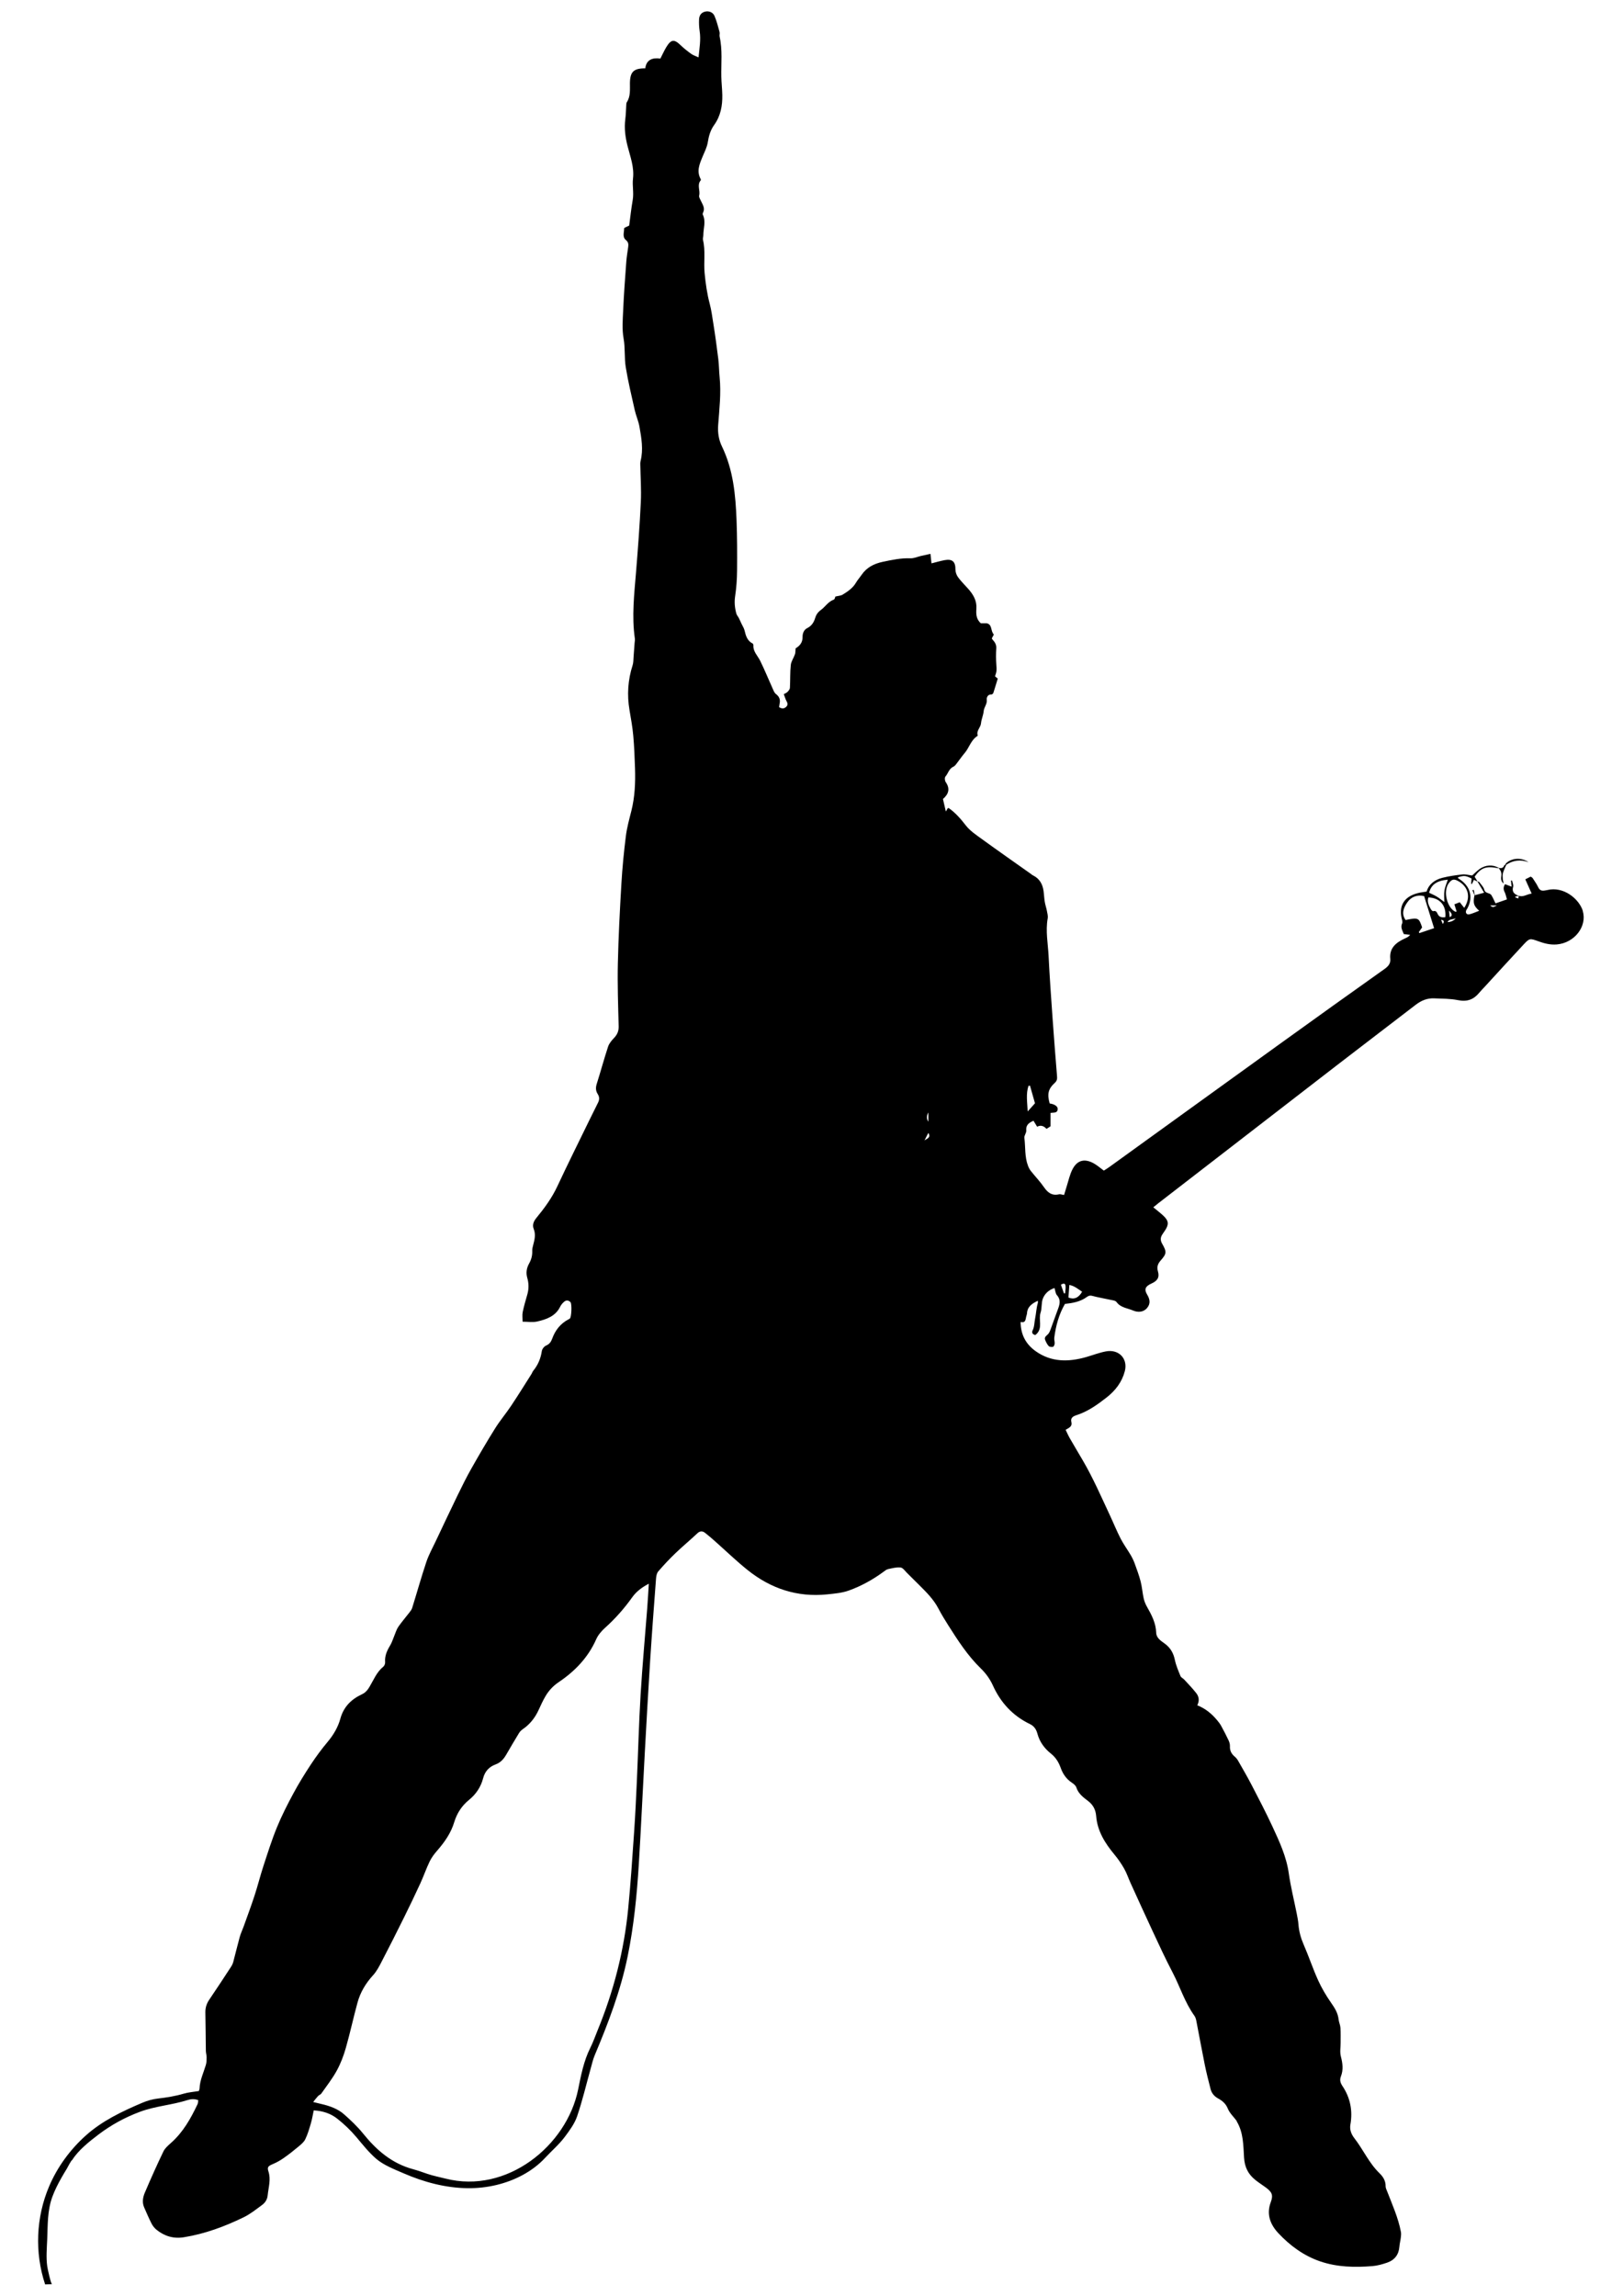<?xml version="1.0" encoding="UTF-8"?>
<svg id="Layer_1" data-name="Layer 1" xmlns="http://www.w3.org/2000/svg" viewBox="0 0 595.28 841.89">
  <path d="m580.6,334.21c-1.36-4.63-7.2-9.28-13.07-7.82-.32.08-.66.11-.99.17-1.15.22-1.87-.15-2.38-1.24-.54-1.17-1.33-2.23-2.03-3.33-.12-.19-.38-.29-.7-.53-.6.3-1.22.62-1.98,1,.83,1.85,1.57,3.51,2.33,5.22-1.75.24-3.09,1.39-4.76.81,0,.01,0,.02,0,.04-1.53-.6-2.58-1.39-2.04-3.31.2-.7-.25-1.56-.41-2.35-.13.02-.26.05-.39.07.09.73.17,1.46.26,2.22-.91-.35-1.66-.64-2.41-.92-.62.92-.7,1.83-.17,2.87.39.76.53,1.63.85,2.71-1.5.52-2.79.97-4.19,1.45-.42-.88-.72-1.52-1.02-2.15-.11-.22-.28-.41-.36-.63-.46-1.22-2.37-.67-2.74-2.22-.25-1.02-1.18-1.9-1.85-2.82-.1-.14-.4-.16-.63-.22-.36-.57-.71-1.15-1.07-1.73,2.25-3.22,4.11-3.95,8.19-3.2.2.04.42.04.63.05.7.79,1.15,1.62.98,2.78-.15,1.02-.18,2.13.87,2.85-.13-.58-.3-1.16-.34-1.75-.05-.71-.11-1.46.09-2.12.31-1.03.78-2.01,1.21-3.01,2.49-1.64,5.2-2.01,8.15-.93-2.56-1.81-6.16-1.59-8.26.42-.12.11-.17.29-.21.48-.21.09-.41.18-.46.33-.36,1.02-1.11.99-1.91.91-2.21-1.33-4.96-1.21-7.19.43-.98.72-1.85,1.6-2.64,2.31-1.29-.15-2.46-.5-3.58-.38-2.45.27-4.92.62-7.31,1.22-2.81.71-4.98,2.31-5.83,5.06-.93.15-1.68.23-2.42.38-5.43,1.1-7.77,4.35-6.77,9.18.15.7.48,1.55.22,2.11-.68,1.51.14,2.62.6,3.9.85.11,1.61.2,2.36.3-.59.71-1.24,1-1.88,1.29-3.32,1.51-5.83,3.52-5.42,7.54.16,1.54-.64,2.63-2.01,3.61-12.57,8.92-25.1,17.89-37.6,26.9-21.17,15.25-42.32,30.55-63.48,45.82-.65.47-1.35.89-1.98,1.29-1.27-.93-2.32-1.87-3.53-2.56-3.42-1.98-6.17-1.36-7.95,2.05-1.03,1.98-1.48,4.24-2.17,6.38-.33,1.03-.63,2.07-.93,3.08-.85-.14-1.38-.37-1.82-.27-2.66.62-4.19-.63-5.58-2.64-1.42-2.06-3.2-3.9-4.77-5.88-.45-.57-.8-1.24-1.05-1.91-1.28-3.31-.9-6.84-1.34-10.27-.11-.85.77-1.8.69-2.66-.19-1.99.92-2.87,2.66-3.6.44.73.85,1.4,1.33,2.19,1.38-.74,2.5-.24,3.44.79.68-.44,1.22-.78,1.48-.95v-4.91c1.21-.19,2.45.15,2.62-1.27.13-1.07-1.05-1.93-2.94-2.19-.97-3.48-.56-5.34,1.93-7.61.88-.81.83-1.63.75-2.63-.56-6.91-1.11-13.81-1.6-20.72-.54-7.72-1.1-15.43-1.48-23.15-.23-4.57-1.15-9.13-.33-13.74.16-.91-.12-1.9-.3-2.84-.21-1.09-.59-2.16-.77-3.25-.22-1.35-.26-2.73-.46-4.08-.36-2.44-1.46-4.44-3.85-5.62-.37-.18-.68-.48-1.01-.71-5.95-4.21-11.92-8.38-17.82-12.66-2.07-1.5-4.29-2.99-5.81-4.94-1.82-2.35-3.7-4.55-6.15-6.29-.11-.08-.29-.07-.44-.1-.14.25-.29.5-.74,1.28-.42-1.83-.74-3.18-1.06-4.59,2.11-1.81,2.68-3.8,1.01-6.21-.35-.5-.44-1.63-.1-2.02,1.02-1.18,1.29-2.9,2.96-3.65.62-.28,1.04-1.01,1.49-1.58.86-1.09,1.61-2.25,2.52-3.29,1.76-2.01,2.33-4.83,4.77-6.37.06-.04.12-.14.1-.19-.59-1.72,1.07-2.88,1.21-4.46.13-1.49.85-2.93.97-4.42.12-1.5,1.37-2.64,1.13-4.29-.08-.57.28-1.97,1.76-1.85.21.02.58-.34.67-.59.57-1.76,1.09-3.53,1.61-5.24-.47-.38-.82-.67-1-.82.22-.77.47-1.34.52-1.93.07-.77.02-1.55-.04-2.32-.15-2.03-.15-4.06-.02-6.08.08-1.25-.48-2.14-1.25-3.01-.16-.17-.28-.38-.4-.55.31-.6.6-1.16.75-1.45-1.28-1.34-.47-3.63-2.62-4.13h-2.17c-1.73-1.54-1.74-3.5-1.61-5.3.22-3-1.15-5.24-3.03-7.36-1.23-1.38-2.57-2.69-3.66-4.17-.58-.79-.99-1.89-.99-2.84.03-2.88-1.09-4-3.97-3.47-1.62.3-3.2.78-4.82,1.18-.12-1.16-.23-2.21-.37-3.49-1.36.3-2.41.52-3.45.76-1.3.3-2.6.92-3.88.87-3.5-.13-6.82.59-10.19,1.3-3.29.7-5.94,2.11-7.79,4.84-.64.94-1.43,1.8-2,2.78-1.15,1.99-3,3.24-4.9,4.41-.67.41-1.59.43-2.67.7-.09.19-.21,1-.58,1.13-2.09.74-3.11,2.62-4.73,3.79-1.19.86-1.78,1.84-2.15,3.09-.46,1.53-1.36,2.81-2.8,3.52-1.5.75-1.79,2.29-1.77,3.3.03,2.23-1.23,3.33-2.56,4.18-.09.88-.03,1.56-.23,2.15-.46,1.33-1.38,2.58-1.53,3.92-.3,2.78-.16,5.6-.32,8.39-.03.53-.49,1.1-.9,1.51-.39.39-.99.6-1.35.81.45,1.18.63,1.89.98,2.51.46.79.61,1.49-.14,2.18-.8.73-1.62.68-2.56.07.06-.4.09-.79.17-1.18.34-1.47,0-2.62-1.32-3.62-.65-.49-.95-1.44-1.31-2.23-1.5-3.32-2.87-6.7-4.48-9.97-.92-1.86-2.63-3.37-2.49-5.66.01-.22-.1-.57-.27-.66-2.02-1.03-2.51-2.88-2.97-4.8-.19-.81-.69-1.56-1.05-2.33-.34-.73-.66-1.46-1.02-2.18-.29-.57-.77-1.08-.94-1.67-.58-2.1-.78-4.2-.44-6.42.47-3.1.68-6.25.71-9.39.05-6.12.04-12.25-.19-18.37-.36-9.28-1.19-18.51-5.36-27.12-1.18-2.44-1.59-5.06-1.39-7.78.43-5.85,1.12-11.69.54-17.58-.22-2.22-.22-4.47-.49-6.69-.54-4.39-1.13-8.77-1.84-13.14-.39-2.36-.67-4.73-1.3-7.09-.98-3.69-1.52-7.52-1.88-11.32-.38-4.03.38-8.13-.6-12.15-.13-.52.13-1.12.13-1.68,0-2.53,1.03-5.09-.2-7.59-.09-.18-.01-.5.09-.7.84-1.63-.13-2.94-.77-4.32-.29-.64-.8-1.4-.65-1.96.49-1.85-.91-3.87.59-5.61.07-.08.03-.32-.04-.45-1.56-2.85-.43-5.47.67-8.12.73-1.77,1.66-3.53,1.95-5.38.36-2.28.96-4.4,2.3-6.27,2.41-3.34,3.09-7.09,3.02-11.02-.04-2.25-.32-4.5-.36-6.75-.09-4.9.47-9.81-.62-14.68-.12-.54.12-1.16-.02-1.68-.56-2-1.05-4.05-1.88-5.95-.61-1.37-2.08-1.83-3.37-1.55-1.34.3-2.19,1.22-2.27,2.83-.07,1.44,0,2.91.21,4.33.49,3.15-.07,6.21-.41,9.63-1.1-.51-1.99-.78-2.69-1.29-1.34-.97-2.65-1.99-3.83-3.13-2.4-2.33-3.55-2.25-5.31.68-.78,1.3-1.4,2.69-2.16,4.18-2.91-.4-5.15.39-5.54,3.58-4.29-.02-5.57,1.29-5.63,5.39-.03,2.39.28,4.85-1.15,7.05-.17.25-.17.62-.19.94-.12,1.76-.13,3.53-.36,5.28-.43,3.34,0,6.56.82,9.81,1,3.93,2.51,7.73,2,12.01-.3,2.53.36,5.17-.1,7.79-.56,3.22-.9,6.47-1.29,9.38-.88.48-1.87.78-1.86,1.05.03,1.44-.74,3.12.66,4.27.93.76.97,1.58.83,2.56-.25,1.82-.57,3.64-.7,5.47-.43,5.92-.89,11.84-1.14,17.77-.15,3.42-.46,6.83.16,10.31.62,3.45.23,7.07.79,10.53.87,5.3,2.13,10.54,3.31,15.78.46,2.02,1.35,3.96,1.71,5.99.73,4.18,1.49,8.39.41,12.64-.1.38-.11.8-.1,1.19.08,4.59.41,9.19.2,13.76-.4,8.53-1.05,17.04-1.74,25.55-.66,8.19-1.65,16.37-.45,24.59.08.54-.06,1.11-.1,1.67-.12,1.68-.23,3.36-.37,5.04-.08,1.03-.04,2.1-.35,3.06-1.74,5.42-2.1,10.9-1.14,16.48.53,3.09,1.09,6.19,1.37,9.31.36,4.01.52,8.04.65,12.07.17,5.24-.06,10.45-1.35,15.59-.77,3.05-1.62,6.11-2.01,9.22-.72,5.75-1.29,11.53-1.63,17.31-.58,9.81-1.09,19.63-1.31,29.45-.17,7.64.1,15.3.3,22.95.05,1.77-.5,3.06-1.71,4.32-.88.92-1.78,2-2.17,3.16-1.49,4.53-2.73,9.14-4.17,13.69-.43,1.35-.38,2.55.36,3.7.7,1.08.66,2.1.11,3.19-1.09,2.18-2.18,4.35-3.24,6.54-3.91,8.03-7.9,16.03-11.68,24.12-1.98,4.24-4.71,7.98-7.68,11.58-1.05,1.27-1.55,2.62-.99,4.02.85,2.14.29,4.1-.24,6.13-.16.62-.32,1.27-.29,1.89.07,1.66-.31,3.18-1.13,4.64-.94,1.68-1.24,3.42-.68,5.36.56,1.94.59,3.97.02,5.97-.61,2.16-1.26,4.32-1.71,6.51-.22,1.06-.04,2.2-.04,3.53,1.86,0,3.68.31,5.34-.06,3.45-.78,6.77-1.97,8.44-5.43.34-.71.91-1.36,1.53-1.88.73-.6,1.57-.49,2.25.21.57.59.39,5.41-.2,5.97-.12.11-.26.21-.41.28-3.03,1.56-4.95,4.01-6.06,7.06-.44,1.2-1,2.07-2.3,2.63-.7.3-1.43,1.26-1.54,2.01-.4,2.71-1.41,5.11-3.17,7.25-.25.31-.36.73-.57,1.07-2.48,3.91-4.92,7.85-7.49,11.7-1.89,2.84-4.13,5.48-5.93,8.37-3.02,4.83-5.9,9.76-8.7,14.72-1.8,3.18-3.42,6.46-5.02,9.75-2.73,5.62-5.39,11.27-8.06,16.92-1.18,2.49-2.54,4.94-3.41,7.53-1.87,5.59-3.45,11.26-5.2,16.88-.18.59-.6,1.14-1,1.65-1.34,1.75-2.81,3.42-4.06,5.23-.68.98-1.01,2.18-1.48,3.29-.5,1.17-.85,2.43-1.51,3.52-1.16,1.92-2.06,3.85-1.87,6.15.05.55-.23,1.34-.66,1.69-2.46,1.99-3.54,4.85-5.07,7.4-.76,1.26-1.48,2.13-2.85,2.77-3.94,1.84-6.67,4.65-7.84,8.9-.85,3.09-2.49,5.91-4.63,8.47-2.2,2.62-4.25,5.4-6.13,8.24-2.29,3.47-4.48,7.01-6.44,10.65-2.19,4.06-4.3,8.19-6.04,12.44-1.9,4.63-3.4,9.42-4.96,14.18-1.18,3.6-2.09,7.29-3.27,10.89-1.25,3.83-2.66,7.61-4.02,11.4-.46,1.29-1.07,2.53-1.43,3.84-.84,3.03-1.55,6.1-2.37,9.14-.18.68-.54,1.35-.94,1.95-2.59,3.96-5.18,7.92-7.84,11.83-1.01,1.48-1.48,3-1.44,4.77.11,4.67.11,9.33.18,14,.01.8.28,1.59.28,2.39,0,.93-.01,1.9-.28,2.79-.85,2.86-2.2,5.58-2.31,8.62-.01.37-.2.74-.26.95-2.01.33-3.88.46-5.61.98-3.07.91-6.19,1.4-9.38,1.77-1.96.22-3.95.79-5.76,1.56-7.48,3.18-14.74,6.63-20.77,12.05-5.76,5.18-10.39,11.54-13.38,18.56-4.84,11.34-5.37,24.32-1.48,36,.85-.03,1.7-.07,2.55-.1-.45,0-1.69-5.82-1.79-6.62-.44-3.25-.13-6.56,0-9.81.22-5.32.03-10.62,1.92-15.7.88-2.37,2.04-4.65,3.29-6.86.64-1.14,1.32-2.26,2-3.37.22-.37,1.62-3.15,1.95-3.15,2.23-3.6,6.29-6.8,9.67-9.37,4.6-3.49,9.76-6.32,15.23-8.34,5.7-2.11,11.62-2.45,17.37-4.27,1.25-.4,2.6-.53,3.98.03-.09.54-.07,1.05-.27,1.47-2.48,5.23-5.27,10.25-9.77,14.23-1.04.92-2.18,1.91-2.75,3.1-2.39,4.97-4.64,10.01-6.8,15.08-.73,1.71-1.07,3.59-.26,5.43.88,2,1.73,4.02,2.73,5.97.43.84,1.09,1.66,1.84,2.26,2.91,2.33,6.2,3.34,10.06,2.71,7.72-1.25,14.91-3.94,21.83-7.29,2.44-1.18,4.61-2.93,6.8-4.54,1.15-.84,1.9-2.05,2.04-3.5.29-2.94,1.27-5.81.27-8.84-.53-1.6,0-1.95,1.67-2.67,1.35-.58,2.67-1.31,3.87-2.15,1.83-1.27,3.59-2.65,5.29-4.08.99-.83,2.13-1.71,2.67-2.8.92-1.87,1.5-3.92,2.09-5.92.45-1.53.69-3.11,1.04-4.72,3.34.18,6.23,1.16,8.56,2.99,2.58,2.02,4.99,4.33,7.08,6.81,2.28,2.71,4.59,5.65,7.3,7.97,2.73,2.34,6.75,3.89,10.08,5.33,7.37,3.2,15.33,5.35,23.46,5.43,6.99.08,14.08-1.53,20.18-4.84,3.05-1.66,5.86-3.75,8.19-6.26,2.45-2.64,5.11-4.88,7.28-7.78,1.75-2.34,3.57-4.82,4.48-7.51,1.97-5.8,3.37-11.78,5.02-17.68.43-1.54.78-3.11,1.39-4.58,4.97-11.82,9.55-23.77,12.11-36.32,2.28-11.17,3.4-22.48,4.1-33.82.84-13.59,1.44-27.19,2.19-40.78.62-11.26,1.24-22.51,1.96-33.76.64-10.05,1.4-20.08,2.16-30.12.07-.93.24-2.04.81-2.71,1.97-2.3,4.06-4.52,6.25-6.63,2.61-2.51,5.42-4.82,8.05-7.31,1-.95,1.9-.97,2.87-.22,1.24.95,2.42,1.99,3.59,3.02,4.01,3.55,7.86,7.29,12.05,10.64,8.43,6.75,18.13,10.05,29.21,8.9,2.65-.28,5.4-.51,7.85-1.39,4.57-1.64,8.81-3.99,12.71-6.85.53-.39,1.09-.87,1.7-1.01,1.52-.33,3.12-.77,4.62-.6.86.1,1.61,1.27,2.37,2.01,1.53,1.49,3.04,3.02,4.55,4.52,2.63,2.61,5.23,5.23,6.95,8.53,1.09,2.09,2.33,4.11,3.59,6.1,3.54,5.58,7.12,11.15,11.93,15.83,1.92,1.87,3.4,3.93,4.49,6.34,2.81,6.19,7.22,11.03,13.56,14.09,1.6.77,2.34,2.04,2.75,3.55.78,2.93,2.54,5.35,4.86,7.2,1.88,1.49,2.93,3.25,3.68,5.33.78,2.19,2.03,4.04,4.06,5.39.67.44,1.44,1.06,1.66,1.75.71,2.26,2.54,3.65,4.27,4.95,1.98,1.5,2.83,3.34,3.01,5.57.44,5.48,3.2,9.89,6.66,14.06,1.35,1.62,2.57,3.38,3.6,5.2.96,1.69,1.56,3.55,2.37,5.32,2.66,5.83,5.3,11.67,8.01,17.47,2.37,5.07,4.7,10.17,7.31,15.13,2.79,5.32,4.53,11.12,8.1,16.08.37.51.55,1.18.68,1.81,1.05,5.38,2.02,10.77,3.11,16.15.61,2.99,1.37,5.96,2.13,8.92.38,1.46,1.32,2.61,2.7,3.37,1.64.9,2.88,1.95,3.62,3.78.66,1.63,2.11,2.97,3.21,4.44.04.06.02.17.06.23,2.47,4.13,2.4,8.82,2.68,13.3.22,3.47,1.48,6.02,4.09,8.13,1.22.99,2.56,1.83,3.83,2.76,2.3,1.69,2.86,2.8,1.88,5.42-1.68,4.46-.17,8.24,2.79,11.39,4.24,4.52,9.23,8.24,15.33,10.33,6.24,2.13,12.7,2.26,19.19,1.73,1.81-.15,3.64-.67,5.36-1.26,2.79-.96,4.28-2.97,4.5-5.85.08-1.11.39-2.21.52-3.32.09-.71.17-1.46.03-2.15-.99-5.17-3.16-9.97-5.05-14.86-.23-.6-.56-1.22-.55-1.82.04-1.94-.89-3.48-2.19-4.74-3.91-3.77-6.02-8.72-9.28-12.91-1.07-1.37-1.79-3.06-1.45-4.98.88-5.03,0-9.78-2.88-14.09-.78-1.18-1.13-2.22-.6-3.58.96-2.44.63-4.85-.02-7.35-.41-1.57-.08-3.32-.09-4.99,0-1.84.06-3.68-.06-5.5-.07-1.03-.57-2.03-.68-3.07-.24-2.34-1.42-4.19-2.76-6.11-1.81-2.59-3.44-5.35-4.74-8.21-1.94-4.28-3.41-8.75-5.29-13.06-1.05-2.41-1.73-4.84-1.93-7.44-.1-1.28-.35-2.55-.6-3.82-.99-4.98-2.24-9.93-2.95-14.94-.88-6.19-3.49-11.76-6.08-17.34-2.36-5.07-4.95-10.04-7.53-15.01-1.57-3.02-3.29-5.97-4.98-8.93-.32-.56-.75-1.09-1.25-1.51-1.22-1.03-1.82-2.23-1.74-3.82.03-.69-.18-1.45-.48-2.09-.86-1.82-1.78-3.62-2.76-5.39-.42-.77-.99-1.48-1.56-2.16-1.92-2.27-4.17-4.16-7.18-5.35.88-1.7.6-3.22-.39-4.48-1.34-1.72-2.89-3.3-4.37-4.92-.43-.47-1.18-.79-1.4-1.32-.79-1.94-1.64-3.9-2.06-5.93-.52-2.5-1.62-4.46-3.78-6.02-1.36-.98-3.01-2.02-3.07-3.93-.1-3.52-1.66-6.52-3.37-9.51-.56-.97-.99-2.05-1.23-3.14-.45-2.03-.58-4.14-1.1-6.15-.58-2.25-1.4-4.45-2.2-6.64-.39-1.06-.89-2.09-1.46-3.06-1.2-2.03-2.61-3.95-3.69-6.04-1.44-2.81-2.62-5.74-3.96-8.6-3.16-6.75-6.12-13.58-9.9-20.05-1.6-2.74-3.23-5.45-4.81-8.2-.55-.96-.98-1.99-1.5-3.04,1.28-.72,2.52-1.24,2.12-2.82-.4-1.55.62-2.15,1.94-2.57,4.14-1.34,7.57-3.81,10.91-6.41,3.29-2.55,5.69-5.69,6.74-9.68,1.2-4.58-2.16-8.17-6.94-7.27-2.46.47-4.82,1.39-7.23,2.08-6.5,1.87-12.83,1.9-18.52-2.15-3.54-2.52-5.49-5.99-5.53-10.7,1.93.42,1.78-.97,2.06-2.04.1-.39.27-.78.29-1.17.14-2.44,1.87-3.58,3.97-4.59,0,.37.06.62,0,.84-.56,1.83-.6,3.75-.99,5.61-.31,1.5-.22,3.06-.97,4.53-.34.66.02,1.42,1.03,1.58.19-.16.39-.29.56-.47,2.19-2.28.54-5.2,1.38-7.75.54-1.64.22-3.56.84-5.15.69-1.75,2.12-3.16,4.26-3.86.32,1.01.36,2.03.9,2.64,1.59,1.81.95,3.57.25,5.42-.89,2.34-1.69,4.72-2.57,7.07-.25.66-.52,1.4-1.02,1.87-.63.59-1.36,1.07-1,2,.32.82.73,1.65,1.32,2.3.28.31,1.1.39,1.58.26.31-.09.57-.75.6-1.18.05-.71-.23-1.45-.14-2.14.56-4.34,1.67-8.53,3.91-12.4,2.82-.32,5.61-.78,7.97-2.51.61-.45,1.18-.68,2.07-.44,2.09.57,4.25.9,6.36,1.38.88.2,2.1.29,2.51.86,1.5,2.1,4.03,2.24,6.1,3.13,1.66.71,3.7.72,5.1-.92,1.37-1.6,1.06-3.23.04-4.93-1.17-1.94-.67-3.05,1.6-4.06,2.18-.97,3-2.26,2.36-4.45-.48-1.61-.05-2.79.98-3.97,2.23-2.53,2.3-3.15.55-6.21-.63-1.1-.67-2.13-.02-3.2.34-.56.73-1.09,1.09-1.63,1.46-2.21,1.36-3.53-.57-5.36-1.13-1.07-2.39-2.01-3.73-3.13.67-.55,1.29-1.07,1.93-1.56,22.06-17.05,44.12-34.11,66.2-51.14,9.37-7.23,18.79-14.38,28.17-21.6,1.99-1.53,4.18-2.43,6.72-2.32,2.93.13,5.92.08,8.76.66,3.34.68,5.74-.25,7.74-2.69.62-.76,1.33-1.45,2-2.18,4.72-5.14,9.42-10.31,14.18-15.41,2.32-2.49,2.39-2.45,5.62-1.28,2.14.78,4.32,1.32,6.65,1.13,6.5-.53,11.21-6.6,9.55-12.26Zm-203.36,63.98c.18-.02.36-.03.54-.05.64,2.26,1.29,4.53,1.83,6.45-.97,1.08-1.66,1.85-2.68,2.98-.14-3.38-.69-6.41.3-9.39Zm-139.8,190.93c-.83,10.76-1.83,21.51-2.48,32.28-.64,10.6-.9,21.22-1.38,31.84-.28,6.19-.57,12.38-1,18.57-.65,9.39-1.26,18.8-2.18,28.17-1.5,15.33-5.3,30.15-11.18,44.48-.89,2.17-1.66,4.4-2.71,6.5-2.43,4.86-3.41,10.09-4.47,15.3-4.19,20.63-26.17,38.39-48.64,32.65-2.21-.57-4.41-.97-6.6-1.72-1.74-.59-3.47-1.23-5.25-1.71-7.9-2.12-13.53-7.08-18.41-13.13-2.04-2.53-4.46-4.81-6.91-6.98-2.31-2.05-5.26-3.09-8.3-3.8-.89-.21-1.77-.43-3.07-.74.73-.9,1.23-1.59,1.81-2.2.33-.35.9-.52,1.17-.89,1.94-2.78,4.07-5.47,5.68-8.42,1.43-2.61,2.51-5.46,3.32-8.31,1.57-5.5,2.77-11.1,4.28-16.62,1.03-3.79,3.02-7.11,5.74-10.08,1.3-1.43,2.22-3.22,3.11-4.94,2.81-5.4,5.55-10.83,8.25-16.29,2.05-4.14,4.05-8.3,5.98-12.5,1.21-2.63,2.14-5.39,3.41-8,.7-1.43,1.71-2.77,2.78-3.99,2.72-3.12,5.02-6.43,6.21-10.38.98-3.22,2.71-5.97,5.46-8.2,2.54-2.06,4.32-4.75,5.13-7.88.64-2.48,2.13-4.2,4.56-5.09,1.88-.69,2.99-1.99,3.91-3.57,1.55-2.67,3.11-5.33,4.72-7.97.33-.54.83-1.02,1.36-1.39,2.68-1.83,4.54-4.25,5.85-7.12.77-1.69,1.55-3.4,2.5-5.01,1.2-2.04,2.79-3.75,4.85-5.14,6.02-4.05,10.82-9.11,13.74-15.72.69-1.57,1.95-3.02,3.26-4.2,3.77-3.38,7.06-7.13,9.96-11.2,1.51-2.11,3.52-3.62,6.07-4.96-.18,2.79-.32,5.58-.54,8.36Zm103.05-181.17v3.39q-1.03-1.54,0-3.39Zm-1.41,10.25c.44-.86.89-1.72,1.41-2.74,1.09,1.73-.53,2.07-1.41,2.74Zm51.57,56.08c-.14,0-.28,0-.42.01-.36-1.03-.72-2.07-1.11-3.17.83-.51,1.55-.69,1.69.39.12.9-.1,1.85-.16,2.77Zm1.22,1.55c.12-1.6.23-3.03.35-4.63,1.88.36,3.22,1.53,4.67,2.49-1.28,2.25-2.95,2.97-5.02,2.13Zm139.15-153.23c-.43,1.32-1.01,2.61-1.23,3.96-.21,1.31-.05,2.67-.05,4.22-.91-.66-1.78-1.39-2.75-1.98-.9-.55-1.9-.96-2.83-1.42.79-3.03,2.85-4.44,6.85-4.79Zm-10.42,19.57c-.07-.12-.14-.24-.21-.36.41-.58.82-1.16,1.21-1.72-1.19-3.57-1.41-3.67-6.06-2.71-1.64-2.3-.75-4.47.61-6.45,1.48-2.16,3.69-2.87,6.18-2.33,1.23,3.96,2.41,7.76,3.66,11.77-1.71.57-3.55,1.19-5.39,1.81Zm8.58-3.33c-.23-.57-.41-1.02-.63-1.55q1.59.19.63,1.55Zm.95-2.5c-1.32.18-2.29,0-2.83-1.18-.3-.65-.63-1.33-1.67-1.01-.18.05-.64-.41-.82-.72-.76-1.34-1.44-2.72-.93-4.32,4.17.08,6.66,2.91,6.24,7.23Zm.78,1.81c.64-1.19,1.82-.89,3.04-1.41q-1.12,1.35-3.04,1.41Zm.57-4.22q1.83,1.77.22,2.4c-.08-.85-.15-1.63-.22-2.4Zm5.56-1c-.52-.66-1.01-1.27-1.64-2.07-.62.24-1.26.49-1.97.77.32,1,.57,1.81.82,2.6-.22.1-.31.17-.36.15-2.97-1.2-4.86-7.5-2.43-10.61,1.07-1.37,1.84-1.53,3.41-.65,3.75,2.1,4.67,6.03,2.16,9.81Zm3.87-4.63c-.12-.66-.25-1.32-.37-1.98-.17.05-.33.09-.5.14.27.62.53,1.24.8,1.86-.01,0-.03,0-.04.01-.58,2.85-.31,3.83,1.73,5.66-1.28.48-2.39,1.01-3.56,1.29-1.01.24-1.56-.5-1.21-1.44.08-.22.27-.41.38-.62,2.36-4.3,1.14-8.42-3.26-11.11-.1-.06-.11-.27-.16-.41,2.38-.68,2.73-.65,5.02.45-.05.61-.1,1.28-.16,1.95.1.03.19.06.29.09.23-.49.46-.99.72-1.54.48.23.9.43,1.32.63.75,1.26,1.5,2.53,2.43,4.09-1.37.37-2.41.65-3.43.92Zm5.66,3.74h2.45c-.98.51-1.52.95-2.45,0Zm10.33-2.57c-.37-.13-.75-.25-1.12-.38.02-.12.04-.24.06-.36.4-.05.79-.1,1.19-.15-.04.3-.08.59-.12.89Z"/>
</svg>